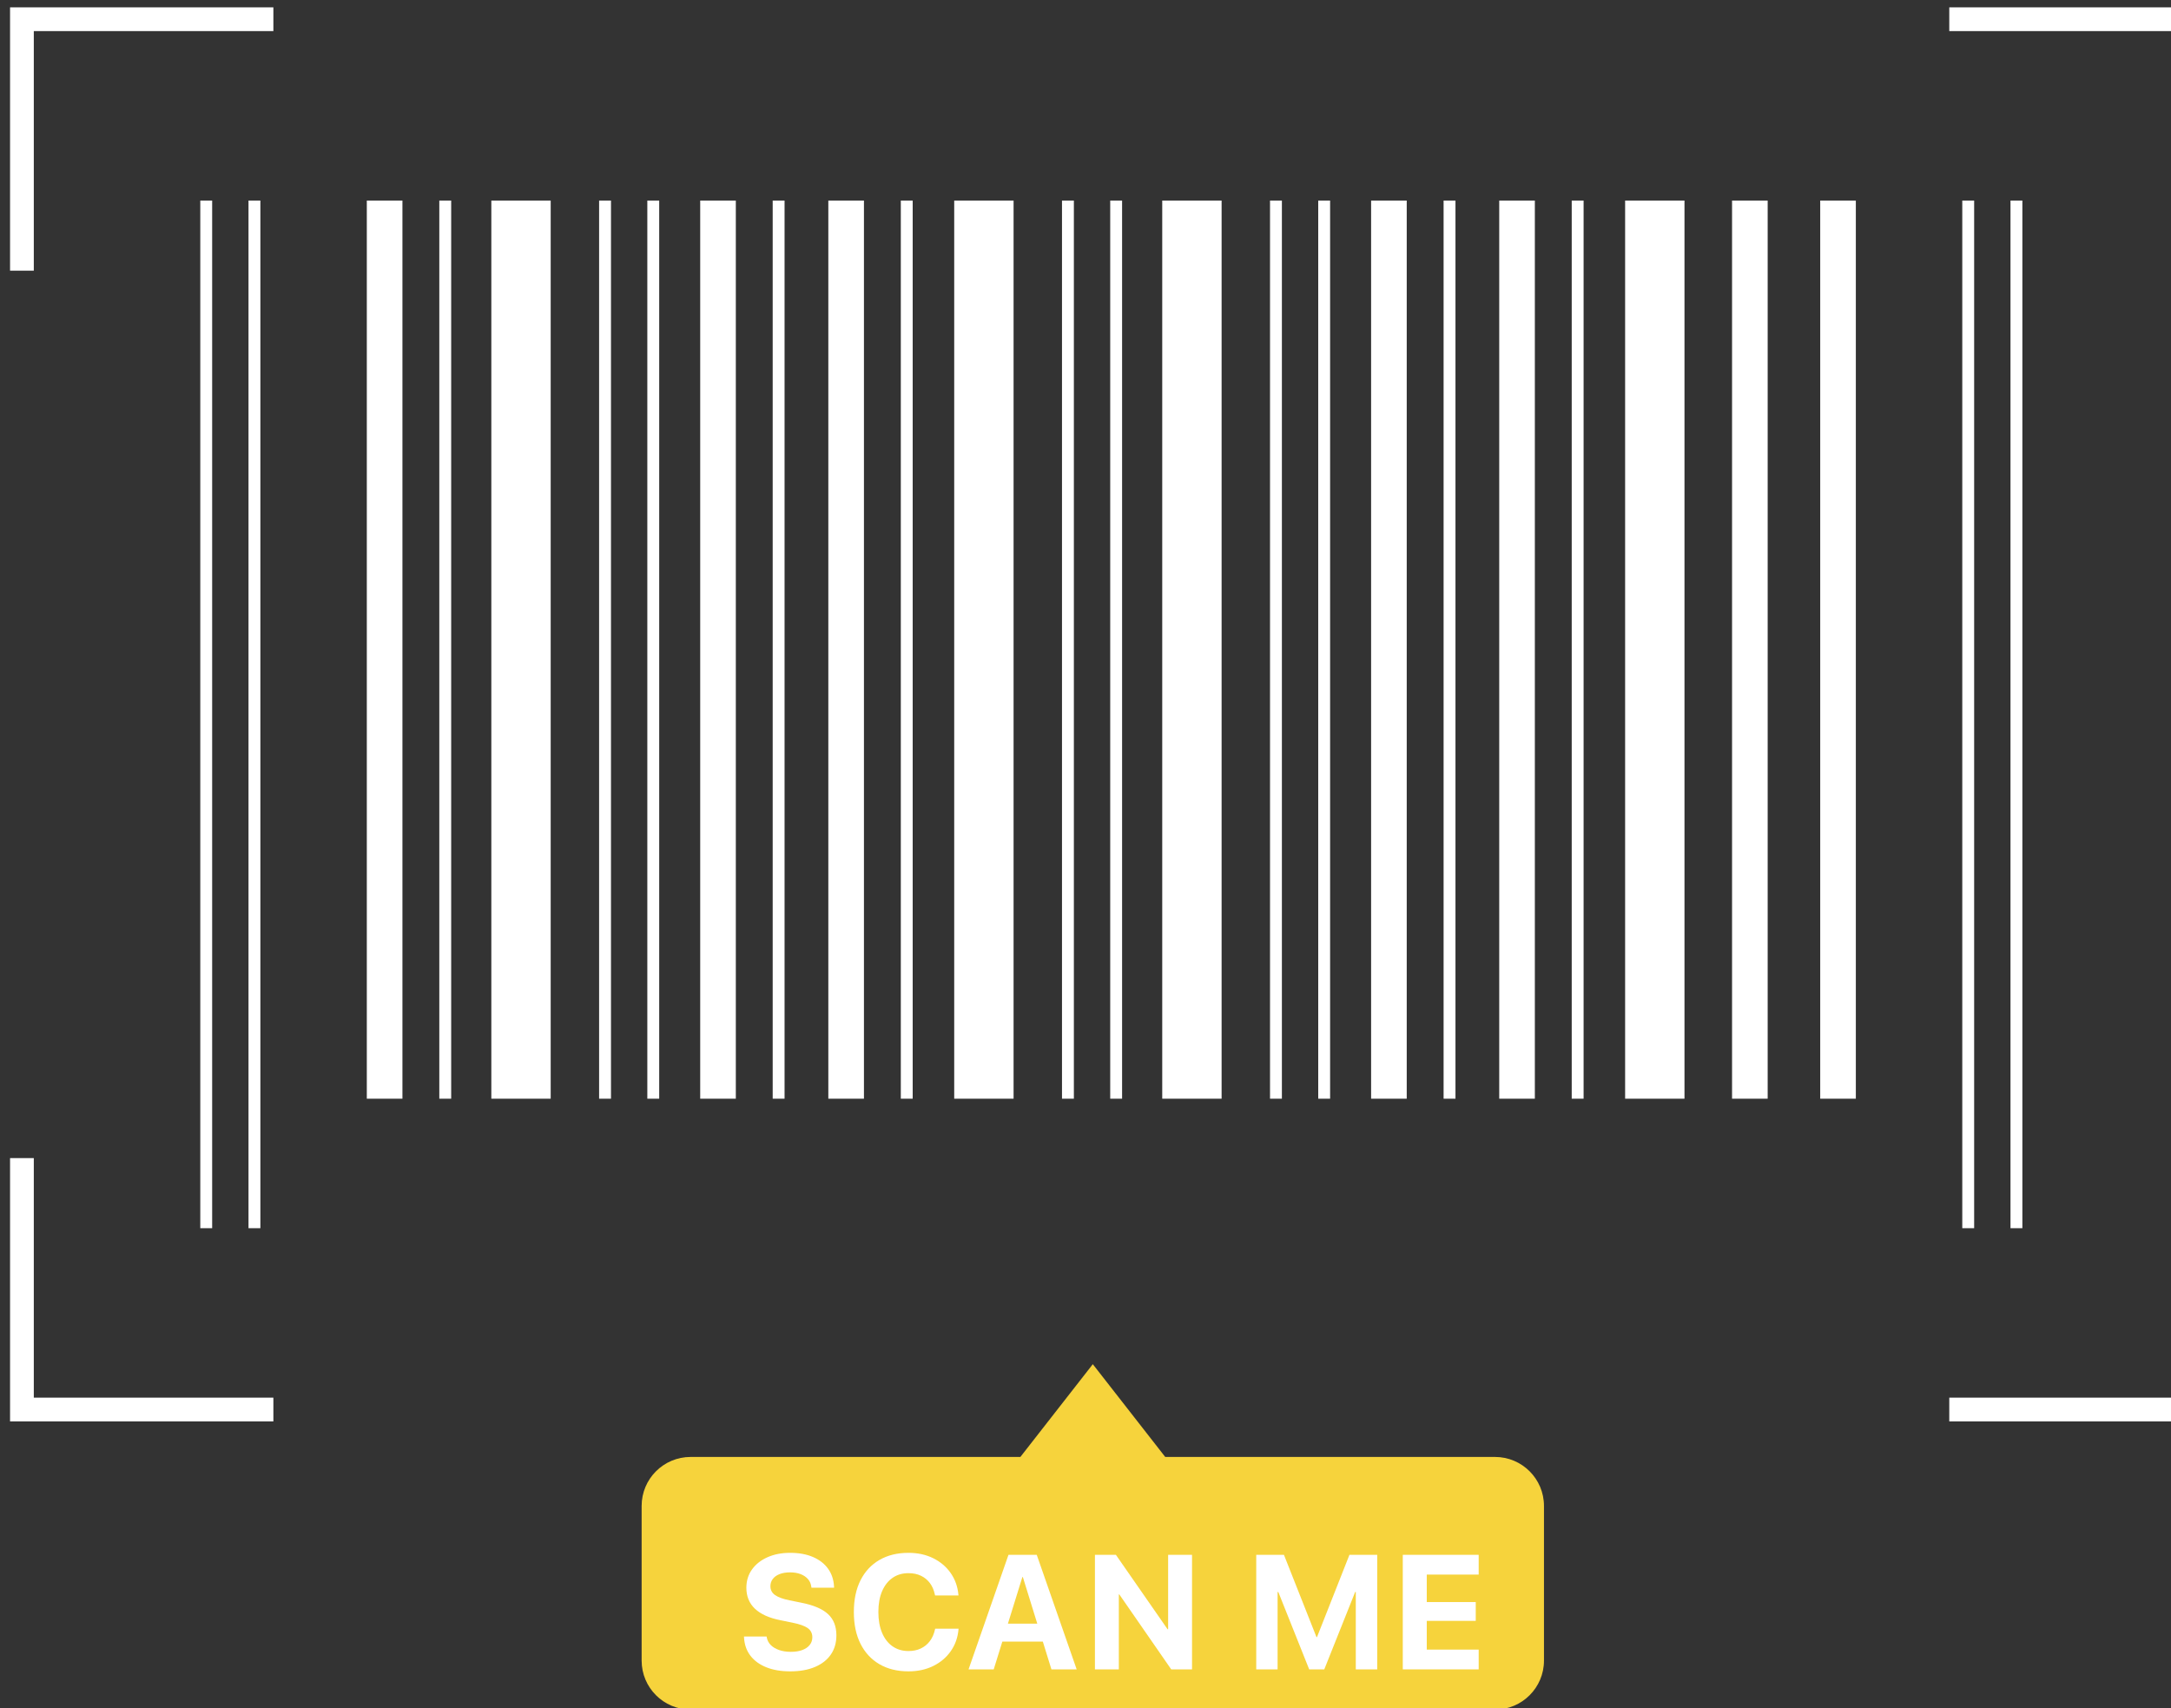 <?xml version="1.0" encoding="UTF-8" standalone="no"?>
<!-- Created with Inkscape (http://www.inkscape.org/) -->

<svg
   width="27.675mm"
   height="21.776mm"
   viewBox="0 0 27.675 21.776"
   version="1.1"
   id="svg19483"
   xml:space="preserve"
   xmlns="http://www.w3.org/2000/svg"
   xmlns:svg="http://www.w3.org/2000/svg"><rect x="0" y="0" width="27.675" height="21.776" fill="#333333" stroke="none"/><defs
     id="defs19480" /><g
     id="g10027"
     transform="translate(-405.362,-98.624)"><g
       id="g363580-7"
       transform="translate(125.108,285.969)"
       style="display:inline"><g
         id="g22351-6"
         transform="matrix(1.009,0,0,1.009,-228.1,-282.462)"
         style="display:inline"><g
           id="g18568-9"
           transform="matrix(0.015,0,0,0.015,501.36,88.884)"
           style="fill:#ffffff">
			<rect
   x="332.668"
   y="527.915"
   width="10"
   height="865.6"
   id="rect18516-2"
   style="fill:#ffffff" />
			<rect
   x="373.28"
   y="527.915"
   width="10"
   height="865.6"
   id="rect18518-4"
   style="fill:#ffffff" />
			<rect
   x="1816.72"
   y="527.915"
   width="10"
   height="865.6"
   id="rect18520-4"
   style="fill:#ffffff" />
			<rect
   x="1857.331"
   y="527.915"
   width="10"
   height="865.6"
   id="rect18522-1"
   style="fill:#ffffff" />
			<rect
   x="668.582"
   y="527.915"
   width="10"
   height="756.529"
   id="rect18524-6"
   style="fill:#ffffff" />
			<rect
   x="709.193"
   y="527.915"
   width="10"
   height="756.529"
   id="rect18526-9"
   style="fill:#ffffff" />
			<rect
   x="472.931"
   y="527.915"
   width="30"
   height="756.529"
   id="rect18528-0"
   style="fill:#ffffff" />
			<rect
   x="577.802"
   y="527.915"
   width="50"
   height="756.529"
   id="rect18530-9"
   style="fill:#ffffff" />
			<rect
   x="1058.45"
   y="527.915"
   width="10"
   height="756.529"
   id="rect18532-4"
   style="fill:#ffffff" />
			<rect
   x="1099.062"
   y="527.915"
   width="10"
   height="756.529"
   id="rect18534-7"
   style="fill:#ffffff" />
			<rect
   x="967.67"
   y="527.915"
   width="50"
   height="756.529"
   id="rect18536-6"
   style="fill:#ffffff" />
			<rect
   x="533.984"
   y="527.915"
   width="10"
   height="756.529"
   id="rect18538-4"
   style="fill:#ffffff" />
			<rect
   x="753.729"
   y="527.915"
   width="30"
   height="756.529"
   id="rect18540-0"
   style="fill:#ffffff" />
			<rect
   x="814.782"
   y="527.915"
   width="10"
   height="756.529"
   id="rect18542-1"
   style="fill:#ffffff" />
			<rect
   x="861.638"
   y="527.915"
   width="30"
   height="756.529"
   id="rect18544-2"
   style="fill:#ffffff" />
			<rect
   x="922.692"
   y="527.915"
   width="10"
   height="756.529"
   id="rect18546-3"
   style="fill:#ffffff" />
			<rect
   x="1233.658"
   y="527.915"
   width="10"
   height="756.529"
   id="rect18548-0"
   style="fill:#ffffff" />
			<rect
   x="1274.27"
   y="527.915"
   width="10"
   height="756.529"
   id="rect18550-8"
   style="fill:#ffffff" />
			<rect
   x="1142.879"
   y="527.915"
   width="50"
   height="756.529"
   id="rect18552-0"
   style="fill:#ffffff" />
			<rect
   x="1532.747"
   y="527.915"
   width="50"
   height="756.529"
   id="rect18554-4"
   style="fill:#ffffff" />
			<rect
   x="1318.805"
   y="527.915"
   width="30"
   height="756.529"
   id="rect18556-7"
   style="fill:#ffffff" />
			<rect
   x="1379.859"
   y="527.915"
   width="10"
   height="756.529"
   id="rect18558-5"
   style="fill:#ffffff" />
			<rect
   x="1426.715"
   y="527.915"
   width="30"
   height="756.529"
   id="rect18560-5"
   style="fill:#ffffff" />
			<rect
   x="1622.81"
   y="527.915"
   width="30"
   height="756.529"
   id="rect18562-5"
   style="fill:#ffffff" />
			<rect
   x="1697.069"
   y="527.915"
   width="30"
   height="756.529"
   id="rect18564-6"
   style="fill:#ffffff" />
			<rect
   x="1487.769"
   y="527.915"
   width="10"
   height="756.529"
   id="rect18566-5"
   style="fill:#ffffff" />
		</g><polygon
           points="192.443,1536.262 394.228,1536.262 394.228,1556.262 172.443,1556.262 172.443,1334.478 192.443,1334.478 "
           id="polygon18570-3"
           transform="matrix(0.015,0,0,0.015,501.36,88.884)"
           style="fill:#ffffff" /><polygon
           points="394.228,385.167 192.443,385.167 192.443,586.953 172.443,586.953 172.443,365.167 394.228,365.167 "
           id="polygon18572-1"
           transform="matrix(0.015,0,0,0.015,501.36,88.884)"
           style="fill:#ffffff" /><polygon
           points="2007.557,1334.478 2027.557,1334.478 2027.557,1556.262 1805.771,1556.262 1805.771,1536.262 2007.557,1536.262 "
           id="polygon18574-4"
           transform="matrix(0.015,0,0,0.015,501.36,88.884)"
           style="fill:#ffffff" /><polygon
           points="1805.771,365.167 2027.557,365.167 2027.557,586.953 2007.557,586.953 2007.557,385.167 1805.771,385.167 "
           id="polygon18576-0"
           transform="matrix(0.015,0,0,0.015,501.36,88.884)"
           style="fill:#ffffff" /><path
           d="m 523.326,113.296 v 1.954 c 0,0.342 -0.277,0.619 -0.619,0.619 h -10.162 c -0.342,0 -0.619,-0.277 -0.619,-0.619 v -1.954 c 0,-0.342 0.277,-0.619 0.619,-0.619 h 4.166 l 0.915,-1.172 0.915,1.172 h 4.166 c 0.342,0 0.619,0.277 0.619,0.619 z"
           id="path18578-3"
           style="fill:#f6d33c;fill-opacity:1;stroke-width:0.015" /><g
           id="g18592-0"
           transform="matrix(0.015,0,0,0.015,501.36,88.884)">
				<path
   style="fill:#ffffff"
   d="m 861.371,1718.561 c -4.704,-4.347 -12.115,-7.523 -22.233,-9.529 l -10.231,-2.073 c -5.528,-1.114 -9.585,-2.596 -12.17,-4.446 -2.586,-1.849 -3.878,-4.313 -3.878,-7.389 v -0.067 c 0,-2.274 0.657,-4.29 1.973,-6.051 1.314,-1.761 3.22,-3.132 5.717,-4.113 2.496,-0.98 5.46,-1.471 8.893,-1.471 3.343,0 6.285,0.491 8.826,1.471 2.541,0.981 4.602,2.363 6.185,4.146 1.582,1.783 2.53,3.945 2.842,6.486 l 0.134,0.802 h 19.057 l -0.067,-1.204 c -0.312,-5.661 -1.984,-10.599 -5.015,-14.81 -3.032,-4.213 -7.255,-7.489 -12.672,-9.83 -5.415,-2.339 -11.846,-3.51 -19.291,-3.51 -7.133,0 -13.463,1.226 -18.99,3.678 -5.528,2.452 -9.874,5.862 -13.039,10.231 -3.166,4.369 -4.77,9.495 -4.814,15.379 v 0.067 c 0,7.266 2.417,13.184 7.255,17.753 4.836,4.571 12.002,7.79 21.497,9.663 l 10.164,2.073 c 5.973,1.204 10.241,2.731 12.805,4.58 2.563,1.851 3.845,4.403 3.845,7.657 v 0.067 c 0,2.452 -0.736,4.604 -2.207,6.452 -1.471,1.851 -3.556,3.277 -6.252,4.279 -2.698,1.004 -5.918,1.505 -9.663,1.505 -3.656,0 -6.932,-0.501 -9.829,-1.505 -2.898,-1.002 -5.249,-2.407 -7.055,-4.212 -1.805,-1.806 -2.931,-3.956 -3.376,-6.453 l -0.134,-0.735 h -19.057 l 0.067,1.07 c 0.356,5.929 2.173,10.999 5.45,15.212 3.276,4.212 7.756,7.445 13.439,9.695 5.684,2.251 12.337,3.377 19.96,3.377 8.113,0 15.078,-1.237 20.896,-3.711 5.817,-2.475 10.274,-5.973 13.373,-10.499 3.097,-4.523 4.647,-9.884 4.647,-16.081 v -0.067 c 0.002,-7.579 -2.35,-13.542 -7.052,-17.887 z"
   id="path18580-0" />
				<path
   style="fill:#ffffff"
   d="m 951.467,1731.566 c -0.847,3.834 -2.296,7.1 -4.346,9.796 -2.051,2.698 -4.592,4.759 -7.623,6.186 -3.032,1.427 -6.486,2.14 -10.364,2.14 -5.127,0 -9.596,-1.325 -13.406,-3.978 -3.812,-2.652 -6.754,-6.441 -8.826,-11.367 -2.074,-4.925 -3.11,-10.776 -3.11,-17.553 v -0.067 c 0,-6.731 1.036,-12.526 3.11,-17.385 2.072,-4.859 5.003,-8.614 8.793,-11.267 3.789,-2.652 8.269,-3.979 13.44,-3.979 4.012,0 7.533,0.735 10.565,2.207 3.031,1.471 5.527,3.522 7.489,6.152 1.961,2.63 3.32,5.728 4.079,9.294 l 0.268,1.137 h 19.726 l -0.067,-0.669 c -0.625,-6.82 -2.786,-12.882 -6.486,-18.188 -3.7,-5.304 -8.604,-9.472 -14.711,-12.504 -6.108,-3.031 -13.062,-4.547 -20.862,-4.547 -9.406,0 -17.552,1.996 -24.44,5.985 -6.886,3.99 -12.203,9.695 -15.947,17.118 -3.745,7.421 -5.617,16.326 -5.617,26.713 v 0.067 c 0,10.387 1.872,19.302 5.617,26.746 3.745,7.445 9.061,13.173 15.947,17.185 6.888,4.012 15.034,6.018 24.44,6.018 7.801,0 14.755,-1.505 20.862,-4.513 6.107,-3.01 11.021,-7.166 14.744,-12.471 3.722,-5.304 5.895,-11.367 6.52,-18.188 l 0.067,-0.736 h -19.726 z"
   id="path18582-2" />
				<path
   style="fill:#ffffff"
   d="m 1031.233,1668.645 h -5.75 -12.103 l -33.634,96.488 h 21.197 l 7.264,-23.403 h 34.103 l 7.244,23.403 h 21.263 l -33.634,-96.488 z m -18.335,57.973 12.183,-39.25 h 0.401 l 12.15,39.25 z"
   id="path18584-0" />
				<polygon
   style="fill:#ffffff"
   points="1106.319,1702.011 1106.739,1702.011 1150.451,1765.133 1167.97,1765.133 1167.97,1668.645 1147.843,1668.645 1147.843,1731.365 1147.4,1731.365 1103.845,1668.645 1086.193,1668.645 1086.193,1765.133 1106.319,1765.133 "
   id="polygon18586-3" />
				<polygon
   style="fill:#ffffff"
   points="1323.958,1668.645 1300.555,1668.645 1273.206,1737.985 1272.805,1737.985 1245.39,1668.645 1222.054,1668.645 1222.054,1765.133 1240.041,1765.133 1240.041,1699.938 1240.631,1699.938 1266.654,1765.133 1279.358,1765.133 1305.38,1699.938 1305.904,1699.938 1305.904,1765.133 1323.958,1765.133 "
   id="polygon18588-7" />
				<polygon
   style="fill:#ffffff"
   points="1365.677,1748.483 1365.677,1724.277 1406.933,1724.277 1406.933,1708.43 1365.677,1708.43 1365.677,1685.294 1409.407,1685.294 1409.407,1668.645 1345.483,1668.645 1345.483,1765.133 1409.407,1765.133 1409.407,1748.483 "
   id="polygon18590-2" />
			</g></g></g></g></svg>
